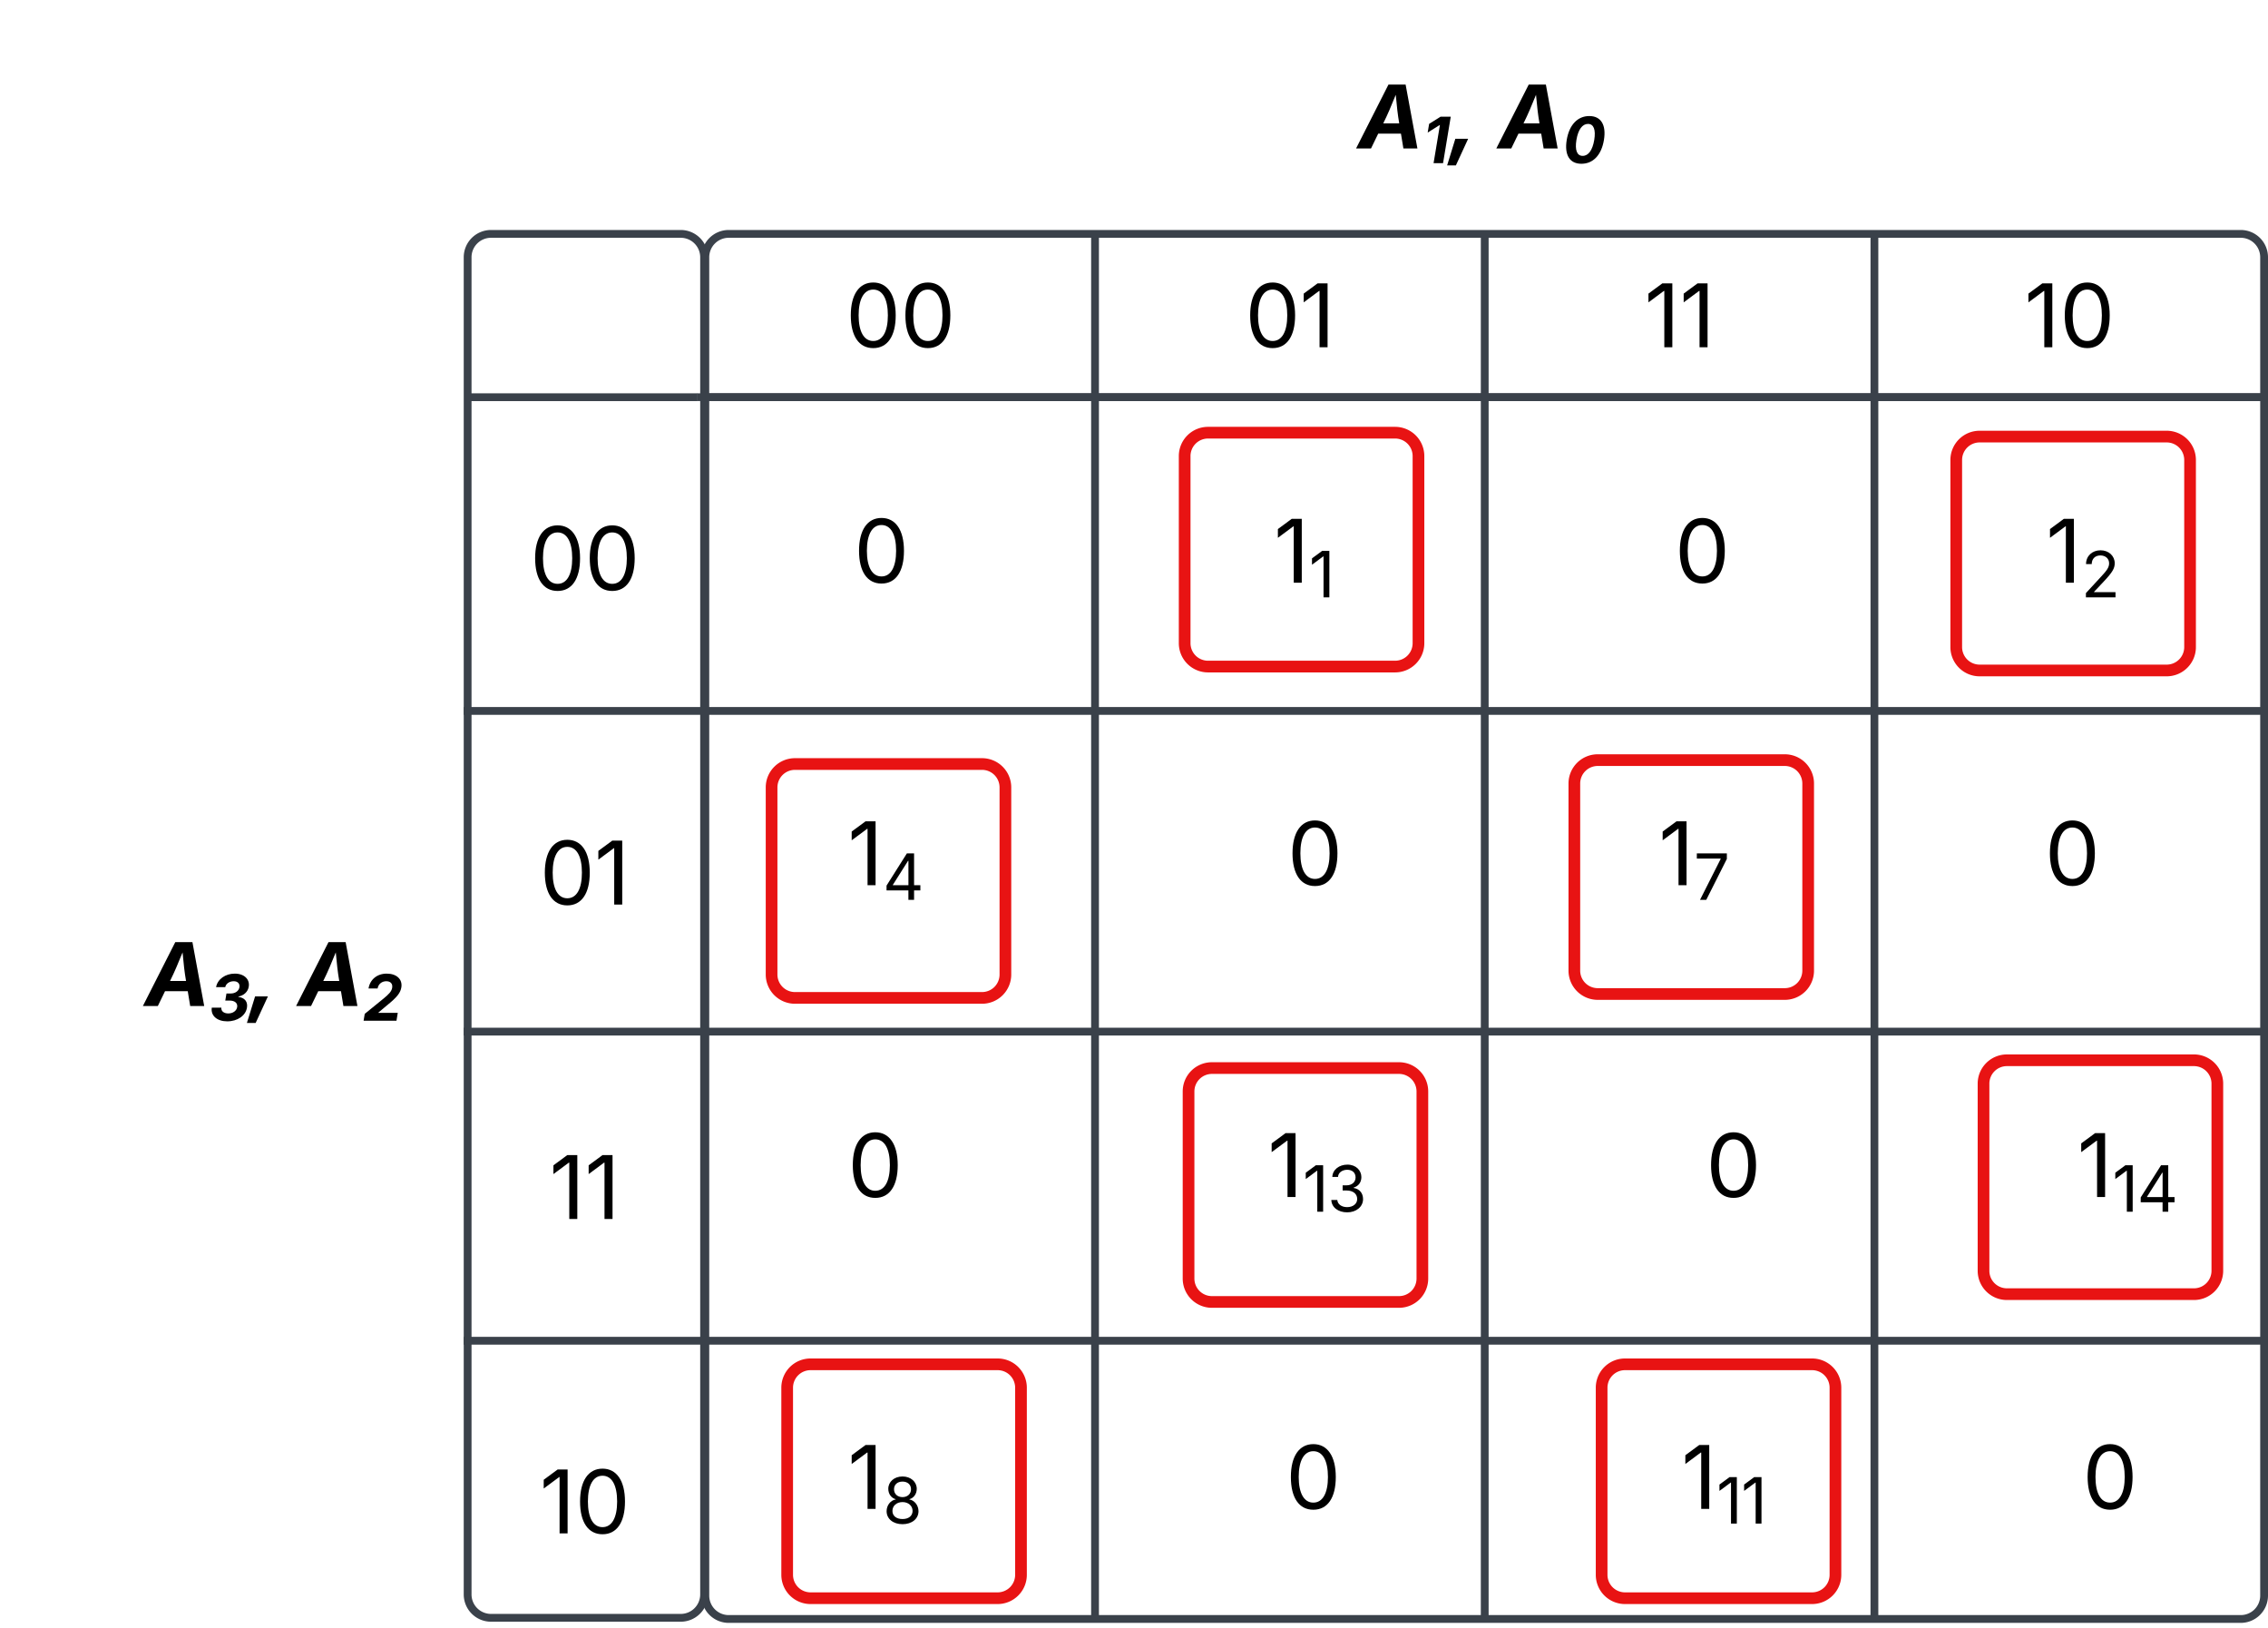 <svg xmlns="http://www.w3.org/2000/svg" xmlns:xlink="http://www.w3.org/1999/xlink" xmlns:lucid="lucid" width="582" height="417.6"><g transform="translate(-380 -120)" lucid:page-tab-id="0_0"><path d="M500 186a6 6 0 0 1 6-6h48.68a6 6 0 0 1 6 6v343.03a6 6 0 0 1-6 6H506a6 6 0 0 1-6-6z" stroke="#3a414a" stroke-width="2" fill-opacity="0"/><path d="M561 221.9V186a6 6 0 0 1 6-6h94v41.9zM661 180h100v41.9H661zM761 180h100v41.9H761zM861 180h94a6 6 0 0 1 6 6v35.9H861z" stroke="#3a414a" stroke-width="2" fill="#fff"/><path d="M661 535.33h-94a6 6 0 0 1-6-6V221.9h100zM661 221.9h100v313.43H661zM761 221.9h100v313.43H761zM961 221.9v307.43a6 6 0 0 1-6 6h-94V221.9z" stroke="#3a414a" stroke-width="2" fill="none"/><use xlink:href="#a" transform="matrix(1,0,0,1,561,180) translate(35.981 29.084)"/><use xlink:href="#b" transform="matrix(1,0,0,1,661,180) translate(38.471 29.084)"/><use xlink:href="#c" transform="matrix(1,0,0,1,761,180) translate(40.961 29.084)"/><use xlink:href="#d" transform="matrix(1,0,0,1,861,180) translate(38.471 29.084)"/><path d="M500 302.38h461" stroke="#3a414a" stroke-width="2" fill="none"/><path d="M500.03 303.36H499v-1.95h1.03zM962 303.36h-1.03v-1.95H962z" stroke="#3a414a" stroke-width=".05" fill="#3a414a"/><path d="M500 384.65h461" stroke="#3a414a" stroke-width="2" fill="none"/><path d="M500.03 385.62H499v-1.95h1.03zM962 385.62h-1.03v-1.95H962z" stroke="#3a414a" stroke-width=".05" fill="#3a414a"/><path d="M500 463.95h461" stroke="#3a414a" stroke-width="2" fill="none"/><path d="M500.03 464.93H499v-1.95h1.03zM962 464.93h-1.03v-1.95H962z" stroke="#3a414a" stroke-width=".05" fill="#3a414a"/><path d="M640 126a6 6 0 0 1 6-6h228a6 6 0 0 1 6 6v48a6 6 0 0 1-6 6H646a6 6 0 0 1-6-6z" fill="none"/><use xlink:href="#e" transform="matrix(1,0,0,1,640,120) translate(88.469 38.084)"/><use xlink:href="#f" transform="matrix(1,0,0,1,640,120) translate(124.459 38.084)"/><path d="M380 346a6 6 0 0 1 6-6h128a6 6 0 0 1 6 6v48a6 6 0 0 1-6 6H386a6 6 0 0 1-6-6z" fill="none"/><use xlink:href="#g" transform="matrix(1,0,0,1,380,340) translate(37.147 38.084)"/><use xlink:href="#h" transform="matrix(1,0,0,1,380,340) translate(76.464 38.084)"/><path d="M480 254.3a6 6 0 0 1 6-6h88a6 6 0 0 1 6 6V514a6 6 0 0 1-6 6h-88a6 6 0 0 1-6-6z" fill="none"/><use xlink:href="#i" transform="matrix(1,0,0,1,480,248.296) translate(35.981 23.088)"/><use xlink:href="#j" transform="matrix(1,0,0,1,480,248.296) translate(50 49.976)"/><use xlink:href="#j" transform="matrix(1,0,0,1,480,248.296) translate(50 76.864)"/><use xlink:href="#k" transform="matrix(1,0,0,1,480,248.296) translate(38.471 103.752)"/><use xlink:href="#j" transform="matrix(1,0,0,1,480,248.296) translate(50 130.64)"/><use xlink:href="#j" transform="matrix(1,0,0,1,480,248.296) translate(50 157.528)"/><use xlink:href="#l" transform="matrix(1,0,0,1,480,248.296) translate(40.961 184.416)"/><use xlink:href="#j" transform="matrix(1,0,0,1,480,248.296) translate(50 211.304)"/><use xlink:href="#j" transform="matrix(1,0,0,1,480,248.296) translate(50 238.192)"/><use xlink:href="#m" transform="matrix(1,0,0,1,480,248.296) translate(38.471 265.08)"/><path d="M501 221.9h58M501.03 221.9H500" stroke="#3a414a" stroke-width="2" fill="none"/><path d="M560 222.88h-1.03v-1.95H560z" stroke="#3a414a" stroke-width=".05" fill="#3a414a"/><path d="M561.6 228.4a6 6 0 0 1 6-6H954a6 6 0 0 1 6 6V294a6 6 0 0 1-6 6H567.6a6 6 0 0 1-6-6z" fill="none"/><use xlink:href="#n" transform="matrix(1,0,0,1,561.6,222.4) translate(0 47.084)"/><use xlink:href="#o" transform="matrix(1,0,0,1,561.6,222.4) translate(37.5 47.084)"/><use xlink:href="#p" transform="matrix(1,0,0,1,561.6,222.4) translate(145.269 47.084)"/><use xlink:href="#q" transform="matrix(1,0,0,1,561.6,222.4) translate(248.135 47.084)"/><use xlink:href="#r" transform="matrix(1,0,0,1,561.6,222.4) translate(343.404 47.084)"/><path d="M560 306a6 6 0 0 1 6-6h386.4a6 6 0 0 1 6 6v65.6a6 6 0 0 1-6 6H566a6 6 0 0 1-6-6z" fill="none"/><g><use xlink:href="#n" transform="matrix(1,0,0,1,560,300) translate(0 47.084)"/><use xlink:href="#s" transform="matrix(1,0,0,1,560,300) translate(37.5 47.084)"/><use xlink:href="#q" transform="matrix(1,0,0,1,560,300) translate(150.337 47.084)"/><use xlink:href="#t" transform="matrix(1,0,0,1,560,300) translate(245.607 47.084)"/><use xlink:href="#u" transform="matrix(1,0,0,1,560,300) translate(344.698 47.084)"/></g><path d="M560 386a6 6 0 0 1 6-6h386.4a6 6 0 0 1 6 6v65.6a6 6 0 0 1-6 6H566a6 6 0 0 1-6-6z" fill="none"/><g><use xlink:href="#n" transform="matrix(1,0,0,1,560,380) translate(0 47.084)"/><use xlink:href="#o" transform="matrix(1,0,0,1,560,380) translate(37.5 47.084)"/><use xlink:href="#v" transform="matrix(1,0,0,1,560,380) translate(145.269 47.084)"/><use xlink:href="#q" transform="matrix(1,0,0,1,560,380) translate(257.743 47.084)"/><use xlink:href="#w" transform="matrix(1,0,0,1,560,380) translate(353.012 47.084)"/></g><path d="M560 466a6 6 0 0 1 6-6h386.4a6 6 0 0 1 6 6v65.6a6 6 0 0 1-6 6H566a6 6 0 0 1-6-6z" fill="none"/><g><use xlink:href="#n" transform="matrix(1,0,0,1,560,460) translate(0 47.084)"/><use xlink:href="#x" transform="matrix(1,0,0,1,560,460) translate(37.5 47.084)"/><use xlink:href="#y" transform="matrix(1,0,0,1,560,460) translate(149.912 47.084)"/><use xlink:href="#z" transform="matrix(1,0,0,1,560,460) translate(251.431 47.084)"/><use xlink:href="#u" transform="matrix(1,0,0,1,560,460) translate(354.374 47.084)"/></g><path d="M582 476a6 6 0 0 1 6-6h48a6 6 0 0 1 6 6v48a6 6 0 0 1-6 6h-48a6 6 0 0 1-6-6zM784 321a6 6 0 0 1 6-6h48a6 6 0 0 1 6 6v48a6 6 0 0 1-6 6h-48a6 6 0 0 1-6-6zM791 476a6 6 0 0 1 6-6h48a6 6 0 0 1 6 6v48a6 6 0 0 1-6 6h-48a6 6 0 0 1-6-6zM685 400a6 6 0 0 1 6-6h48a6 6 0 0 1 6 6v48a6 6 0 0 1-6 6h-48a6 6 0 0 1-6-6zM889 398a6 6 0 0 1 6-6h48a6 6 0 0 1 6 6v48a6 6 0 0 1-6 6h-48a6 6 0 0 1-6-6zM684 237a6 6 0 0 1 6-6h48a6 6 0 0 1 6 6v48a6 6 0 0 1-6 6h-48a6 6 0 0 1-6-6zM882 238a6 6 0 0 1 6-6h48a6 6 0 0 1 6 6v48a6 6 0 0 1-6 6h-48a6 6 0 0 1-6-6zM578 322a6 6 0 0 1 6-6h48a6 6 0 0 1 6 6v48a6 6 0 0 1-6 6h-48a6 6 0 0 1-6-6z" stroke="#e81313" stroke-width="3" fill-opacity="0"/><defs><path d="M646 20c-332 0-524-278-524-764 0-483 194-766 524-766s524 283 524 766c0 485-191 764-524 764zm0-166c218 0 341-220 341-598 0-380-123-601-341-601s-341 222-341 601c0 378 123 598 341 598" id="A"/><g id="a"><use transform="matrix(0.011,0,0,0.011,0,0)" xlink:href="#A"/><use transform="matrix(0.011,0,0,0.011,14.019,0)" xlink:href="#A"/></g><path d="M653-1490V0H466v-1314h-10L96-1047v-204l324-239h233" id="B"/><g id="b"><use transform="matrix(0.011,0,0,0.011,0,0)" xlink:href="#A"/><use transform="matrix(0.011,0,0,0.011,14.019,0)" xlink:href="#B"/></g><g id="c"><use transform="matrix(0.011,0,0,0.011,0,0)" xlink:href="#B"/><use transform="matrix(0.011,0,0,0.011,9.039,0)" xlink:href="#B"/></g><g id="d"><use transform="matrix(0.011,0,0,0.011,0,0)" xlink:href="#B"/><use transform="matrix(0.011,0,0,0.011,9.039,0)" xlink:href="#A"/></g><path d="M-44 0l756-1490h400L1387 0h-327l-57-346H473L305 0H-44zm634-585h373c-37-212-56-397-81-666-107 262-185 453-292 666" id="C"/><path d="M903-1490L656 0H352l203-1221h-10L163-980l46-279 368-231h326" id="D"/><path d="M-38 395l191-620h299L166 395H-38" id="E"/><g id="e"><use transform="matrix(0.011,0,0,0.011,0,0)" xlink:href="#C"/><use transform="matrix(0.008,0,0,0.008,16.591,3.767)" xlink:href="#D"/><use transform="matrix(0.011,0,0,0.011,23.305,0)" xlink:href="#E"/></g><path d="M595 20C218 20 45-261 124-744c80-483 349-766 724-766 374 0 549 282 470 765-80 485-346 765-723 765zm41-253c185 0 317-186 371-512 53-325-16-513-201-513-181 0-316 183-371 514-53 326 17 511 201 511" id="F"/><g id="f"><use transform="matrix(0.011,0,0,0.011,0,0)" xlink:href="#C"/><use transform="matrix(0.008,0,0,0.008,16.591,3.767)" xlink:href="#F"/></g><path d="M572 20C248 20 37-159 76-418h307c-13 112 82 185 223 185 146 0 264-82 284-203 21-124-71-210-243-210H509l38-227h138c143 0 258-80 278-200 19-115-54-193-183-193-132 0-250 74-272 189H214c46-255 298-433 600-433 305 0 487 185 448 418-27 168-161 285-332 317l-1 11c213 29 306 163 275 347-42 255-302 437-632 437" id="G"/><g id="g"><use transform="matrix(0.011,0,0,0.011,0,0)" xlink:href="#C"/><use transform="matrix(0.008,0,0,0.008,16.591,3.767)" xlink:href="#G"/><use transform="matrix(0.011,0,0,0.011,26.632,0)" xlink:href="#E"/></g><path d="M31 0l37-220 609-495c159-133 252-221 271-342 22-133-58-209-189-209-139 0-255 88-279 233H189c48-290 275-477 585-477 316 0 511 183 468 441-28 168-124 307-472 585L507-262l-2 11h622L1086 0H31" id="H"/><g id="h"><use transform="matrix(0.011,0,0,0.011,0,0)" xlink:href="#C"/><use transform="matrix(0.008,0,0,0.008,16.591,3.767)" xlink:href="#H"/></g><g id="i"><use transform="matrix(0.011,0,0,0.011,0,0)" xlink:href="#A"/><use transform="matrix(0.011,0,0,0.011,14.019,0)" xlink:href="#A"/></g><g id="k"><use transform="matrix(0.011,0,0,0.011,0,0)" xlink:href="#A"/><use transform="matrix(0.011,0,0,0.011,14.019,0)" xlink:href="#B"/></g><g id="l"><use transform="matrix(0.011,0,0,0.011,0,0)" xlink:href="#B"/><use transform="matrix(0.011,0,0,0.011,9.039,0)" xlink:href="#B"/></g><g id="m"><use transform="matrix(0.011,0,0,0.011,0,0)" xlink:href="#B"/><use transform="matrix(0.011,0,0,0.011,9.039,0)" xlink:href="#A"/></g><use transform="matrix(0.011,0,0,0.011,0,0)" xlink:href="#A" id="o"/><g id="p"><use transform="matrix(0.011,0,0,0.011,0,0)" xlink:href="#B"/><use transform="matrix(0.008,0,0,0.008,9.039,3.767)" xlink:href="#B"/></g><use transform="matrix(0.011,0,0,0.011,0,0)" xlink:href="#A" id="q"/><path d="M154 0v-137l495-537c165-179 249-281 249-418 0-156-121-253-280-253-170 0-278 110-278 278H158c0-264 200-443 465-443 266 0 455 183 455 416 0 161-73 288-336 568L416-179v12h687V0H154" id="I"/><g id="r"><use transform="matrix(0.011,0,0,0.011,0,0)" xlink:href="#B"/><use transform="matrix(0.008,0,0,0.008,9.039,3.767)" xlink:href="#I"/></g><path d="M120-303v-155l652-1032h231v1020h202v167h-202V0H821v-303H120zm702-167v-782h-12L323-482v12h499" id="J"/><g id="s"><use transform="matrix(0.011,0,0,0.011,0,0)" xlink:href="#B"/><use transform="matrix(0.008,0,0,0.008,9.039,3.767)" xlink:href="#J"/></g><path d="M200 0l662-1311v-12H98v-167h963v177L400 0H200" id="K"/><g id="t"><use transform="matrix(0.011,0,0,0.011,0,0)" xlink:href="#B"/><use transform="matrix(0.008,0,0,0.008,9.039,3.767)" xlink:href="#K"/></g><use transform="matrix(0.011,0,0,0.011,0,0)" xlink:href="#A" id="u"/><path d="M635 20c-292 0-500-160-510-396h192c11 142 145 229 315 229 187 0 323-105 323-260 0-161-125-274-346-274H488v-165h121c174 0 294-100 294-254 0-148-104-245-266-245-152 0-291 85-297 230H157c8-234 222-395 484-395 278 0 448 188 448 400 0 168-95 291-247 336v12c190 31 301 169 301 357 0 244-216 425-508 425" id="L"/><g id="v"><use transform="matrix(0.011,0,0,0.011,0,0)" xlink:href="#B"/><use transform="matrix(0.008,0,0,0.008,9.039,3.767)" xlink:href="#B"/><use transform="matrix(0.008,0,0,0.008,15.366,3.767)" xlink:href="#L"/></g><g id="w"><use transform="matrix(0.011,0,0,0.011,0,0)" xlink:href="#B"/><use transform="matrix(0.008,0,0,0.008,9.039,3.767)" xlink:href="#B"/><use transform="matrix(0.008,0,0,0.008,15.366,3.767)" xlink:href="#J"/></g><path d="M633 20c-303 0-511-173-511-416 0-188 124-348 291-378v-8c-145-37-237-174-237-332 0-227 192-396 457-396 261 0 456 169 456 396 0 158-94 295-235 332v8c162 30 291 190 291 378 0 243-212 416-512 416zm0-165c197 0 322-103 322-261 0-165-138-283-322-283-188 0-324 118-324 283 0 158 123 261 324 261zm0-703c157 0 272-101 272-252 0-149-110-246-272-246-165 0-273 97-273 246 0 151 112 252 273 252" id="M"/><g id="x"><use transform="matrix(0.011,0,0,0.011,0,0)" xlink:href="#B"/><use transform="matrix(0.008,0,0,0.008,9.039,3.767)" xlink:href="#M"/></g><use transform="matrix(0.011,0,0,0.011,0,0)" xlink:href="#A" id="y"/><g id="z"><use transform="matrix(0.011,0,0,0.011,0,0)" xlink:href="#B"/><use transform="matrix(0.008,0,0,0.008,9.039,3.767)" xlink:href="#B"/><use transform="matrix(0.008,0,0,0.008,15.366,3.767)" xlink:href="#B"/></g></defs></g></svg>